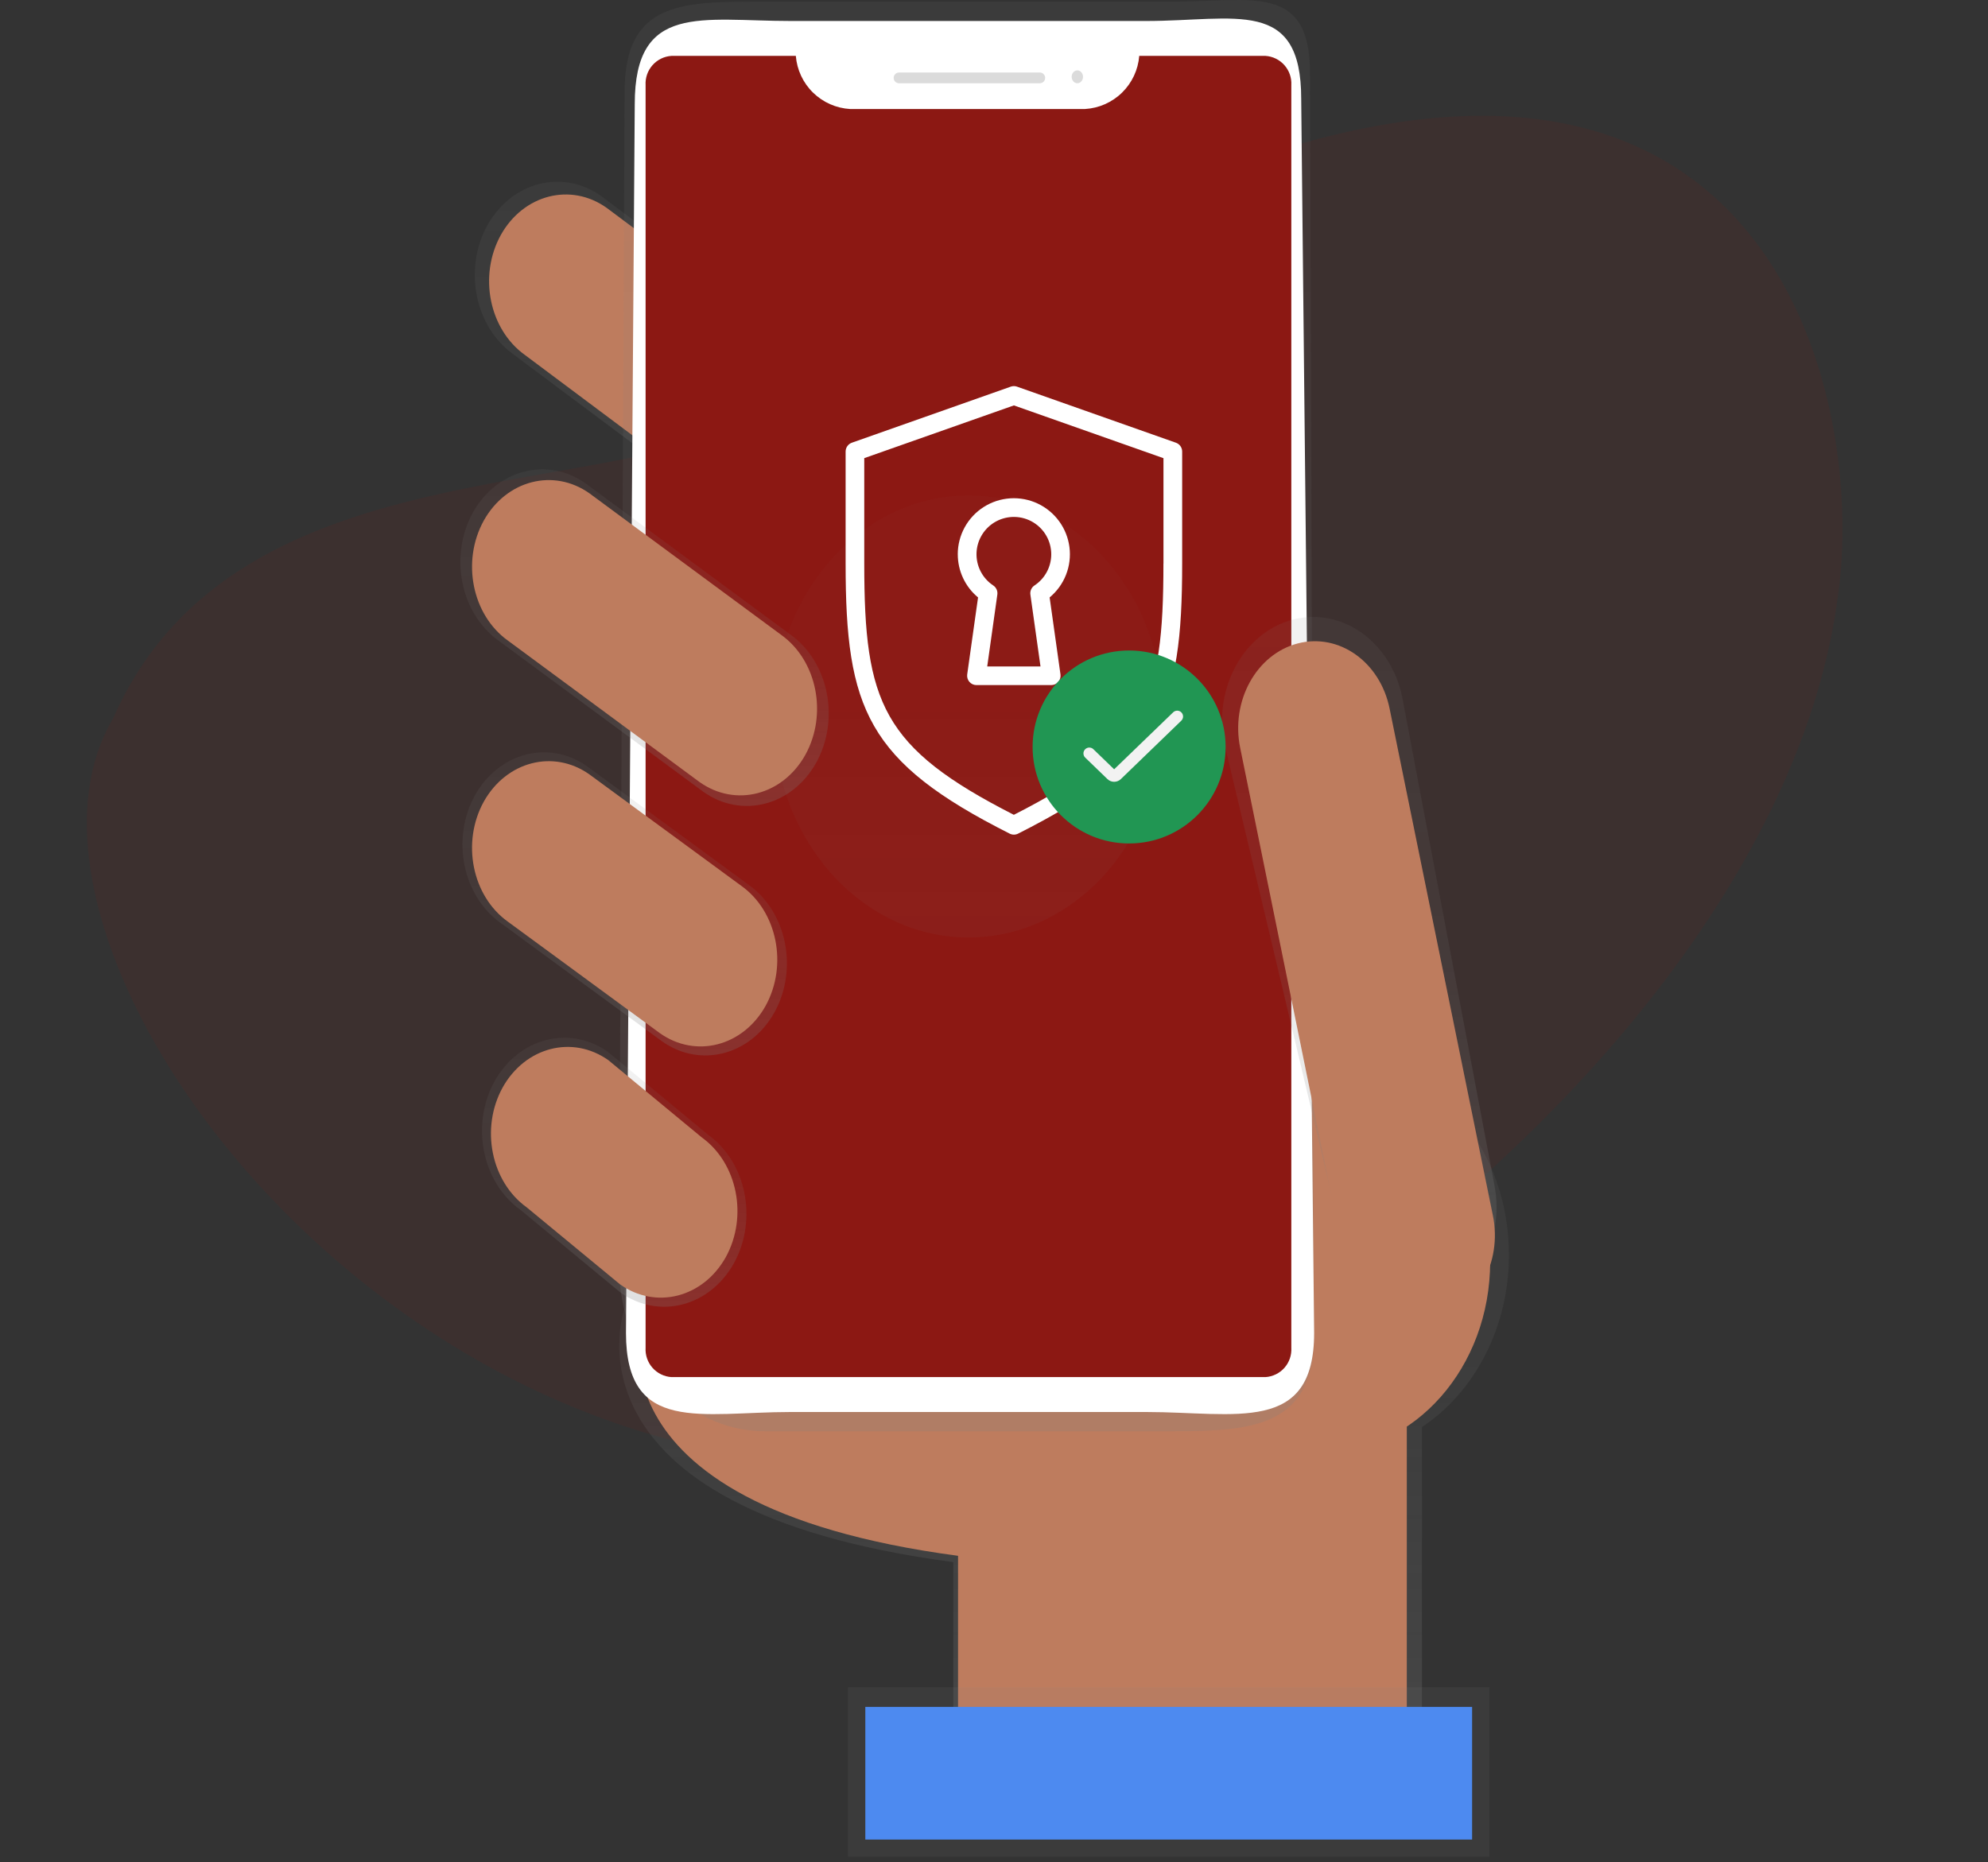 <svg width="206" height="193" viewBox="0 0 206 193" fill="none" xmlns="http://www.w3.org/2000/svg">
<rect x="0" y="0" width="206" height="193" fill="#333333" stroke="none"/>
<path opacity="0.1" d="M190.483 61.517C186.898 90.098 161.859 118.632 134.322 137.008C63.158 184.883 -5.639 103.645 11.714 74.468C24.74 44.875 65.372 53.003 82.657 41.369C179.803 -24.481 193.851 37.595 190.483 61.517Z" fill="#8C1813"/>
<path d="M156.361 130.086C156.361 119.41 149.198 110.492 139.828 109.495C130.458 108.498 121.96 115.747 120.208 126.231L64.161 124.507L64.776 135.424C64.776 135.424 56.784 156.332 98.787 161.903V183.035H147.345V147.901C152.925 144.196 156.356 137.417 156.361 130.086Z" fill="url(#paint0_linear)"/>
<path d="M66.703 135.883C66.703 135.883 59.05 155.905 99.275 161.247V181.493H145.775V127.876L66.103 125.427L66.703 135.883Z" fill="#BE7C5E"/>
<path d="M89.942 52.333C87.418 56.849 82.15 58.206 78.153 55.37L53.184 36.715C49.201 33.853 48.004 27.881 50.505 23.348C53.029 18.838 58.289 17.482 62.285 20.311L87.254 38.966C91.241 41.823 92.442 47.796 89.942 52.333Z" fill="url(#paint1_linear)"/>
<path d="M88.559 51.313C86.213 55.513 81.317 56.772 77.601 54.137L54.384 36.783C50.684 34.123 49.569 28.572 51.894 24.358C54.24 20.158 59.136 18.899 62.852 21.534L86.066 38.878C89.773 41.537 90.889 47.096 88.559 51.313Z" fill="#BE7C5E"/>
<path d="M136.949 150.568C146.594 150.568 154.413 141.703 154.413 130.768C154.413 119.833 146.594 110.968 136.949 110.968C127.304 110.968 119.485 119.833 119.485 130.768C119.485 141.703 127.304 150.568 136.949 150.568Z" fill="#BE7C5E"/>
<path d="M79.262 0.173H121.447C129.791 0.173 135.747 -1.81 135.747 7.65L136.167 138.416C136.167 147.876 129.796 148.341 121.452 148.341H79.262C70.918 148.342 64.154 140.673 64.154 131.212L64.724 9.466C64.724 0.006 70.918 0.173 79.262 0.173Z" fill="url(#paint2_linear)"/>
<path d="M81.953 2.176H118.753C128.044 2.176 134.833 -0.303 134.833 10.231L136.173 138.148C136.173 148.682 128.043 146.342 118.753 146.342H81.953C72.662 146.342 64.865 148.682 64.865 138.148L65.774 10.79C65.774 0.256 72.662 2.176 81.953 2.176Z" fill="white"/>
<path d="M118.05 5.792C117.936 7.235 117.302 8.588 116.267 9.601C115.232 10.613 113.866 11.216 112.42 11.299H88.092C86.647 11.215 85.282 10.612 84.247 9.599C83.213 8.587 82.58 7.235 82.465 5.792H69.575C68.819 5.842 68.114 6.188 67.612 6.756C67.111 7.324 66.854 8.068 66.898 8.824V139.69C66.853 140.446 67.109 141.19 67.61 141.758C68.111 142.327 68.816 142.674 69.572 142.725H131.132C131.888 142.675 132.594 142.329 133.096 141.761C133.597 141.193 133.854 140.449 133.809 139.693V8.827C133.854 8.07 133.598 7.327 133.097 6.758C132.596 6.19 131.891 5.842 131.134 5.792H118.05Z" fill="#8C1813"/>
<path d="M107.746 7.516H93.159C92.852 7.516 92.603 7.765 92.603 8.072V8.073C92.603 8.38 92.852 8.629 93.159 8.629H107.746C108.053 8.629 108.302 8.38 108.302 8.073V8.072C108.302 7.765 108.053 7.516 107.746 7.516Z" fill="#DBDBDB"/>
<path d="M111.636 8.628C111.961 8.628 112.224 8.329 112.224 7.961C112.224 7.593 111.961 7.294 111.636 7.294C111.312 7.294 111.048 7.593 111.048 7.961C111.048 8.329 111.312 8.628 111.636 8.628Z" fill="#DBDBDB"/>
<path d="M148.237 134.262C143.169 135.591 139.69 131.843 138.518 126.099L126.873 77.074C125.714 71.308 128.879 65.563 133.958 64.214C139.044 62.9 144.111 66.489 145.3 72.247L154.8 122.541C155.978 128.284 153.303 132.933 148.237 134.262Z" fill="url(#paint3_linear)"/>
<path d="M134.461 66.69C138.738 65.57 143.009 68.592 143.993 73.441L154.698 125.99C155.686 130.839 153.021 135.677 148.744 136.797C144.468 137.918 140.204 134.897 139.212 130.047L128.508 77.501C127.519 72.652 130.185 67.814 134.461 66.69Z" fill="#BE7C5E"/>
<path d="M154.338 174.869H87.869V192.437H154.338V174.869Z" fill="url(#paint4_linear)"/>
<path d="M152.542 176.905H89.666V190.654H152.542V176.905Z" fill="#4D8AF0"/>
<path d="M80.251 104.926C77.757 109.388 72.551 110.726 68.603 107.926L51.858 95.641C47.922 92.814 46.739 86.913 49.21 82.435C51.704 77.972 56.91 76.635 60.858 79.435L77.603 91.72C81.539 94.547 82.722 100.448 80.251 104.926Z" fill="url(#paint5_linear)"/>
<path d="M76.047 130.929C73.531 135.429 68.28 136.786 64.294 133.959L53.922 125.384C49.95 122.532 48.756 116.577 51.25 112.058C53.766 107.558 59.017 106.201 63.003 109.028L73.375 117.606C77.345 120.458 78.539 126.41 76.047 130.929Z" fill="url(#paint6_linear)"/>
<g opacity="0.5">
<path opacity="0.5" d="M100.353 97.159C111.508 97.159 120.55 86.907 120.55 74.26C120.55 61.613 111.508 51.361 100.353 51.361C89.199 51.361 80.156 61.613 80.156 74.26C80.156 86.907 89.199 97.159 100.353 97.159Z" fill="url(#paint7_linear)"/>
</g>
<path d="M75.209 130.29C72.863 134.49 67.967 135.749 64.251 133.114L54.577 125.13C50.877 122.47 49.762 116.919 52.087 112.705C54.433 108.505 59.329 107.246 63.045 109.882L72.717 117.882C76.411 120.54 77.524 126.08 75.209 130.29Z" fill="#BE7C5E"/>
<path d="M79.33 104.252C76.984 108.452 72.088 109.711 68.372 107.075L52.617 95.516C48.917 92.856 47.802 87.305 50.127 83.091C52.473 78.891 57.369 77.632 61.085 80.267L76.84 91.826C80.542 94.488 81.654 100.039 79.33 104.252Z" fill="#BE7C5E"/>
<path d="M84.579 79.046C82.073 83.528 76.845 84.875 72.879 82.06L51.658 66.394C47.705 63.553 46.517 57.626 48.999 53.127C51.505 48.645 56.733 47.298 60.699 50.113L81.92 65.779C85.873 68.62 87.061 74.547 84.579 79.046Z" fill="url(#paint8_linear)"/>
<path d="M83.452 78.232C81.106 82.432 76.21 83.691 72.494 81.056L52.618 66.383C48.918 63.723 47.803 58.172 50.128 53.958C52.474 49.758 57.37 48.499 61.086 51.134L80.961 65.807C84.661 68.467 85.777 74.018 83.452 78.232Z" fill="#BE7C5E"/>
<path fill-rule="evenodd" clip-rule="evenodd" d="M105.382 40.072L121.846 45.882C122.036 45.948 122.201 46.071 122.318 46.235C122.435 46.399 122.498 46.595 122.498 46.796V58.417C122.498 73.457 120.264 78.954 105.498 86.399C105.363 86.467 105.213 86.503 105.061 86.503C104.91 86.503 104.76 86.467 104.624 86.399C89.854 78.954 87.624 73.457 87.624 58.417V46.796C87.625 46.595 87.688 46.399 87.804 46.235C87.921 46.071 88.085 45.948 88.275 45.882L104.739 40.072C104.947 39.998 105.174 39.998 105.382 40.072ZM105.056 84.449C118.719 77.485 120.556 72.822 120.556 58.417H120.561V47.486L105.061 42.017L89.556 47.482V58.417C89.556 72.823 91.397 77.485 105.056 84.449ZM99.798 59.918C99.435 59.146 99.247 58.303 99.247 57.449H99.245C99.245 56.471 99.492 55.508 99.963 54.65C100.433 53.793 101.113 53.068 101.939 52.543C102.765 52.018 103.71 51.711 104.686 51.648C105.662 51.586 106.639 51.772 107.524 52.187C108.41 52.603 109.176 53.236 109.752 54.027C110.328 54.818 110.695 55.741 110.819 56.712C110.942 57.682 110.819 58.668 110.46 59.578C110.101 60.489 109.518 61.293 108.765 61.918L109.889 69.904C109.908 70.041 109.897 70.18 109.858 70.313C109.818 70.445 109.75 70.567 109.66 70.672C109.569 70.776 109.457 70.859 109.331 70.917C109.205 70.974 109.069 71.004 108.93 71.004H101.182C101.044 71.004 100.908 70.974 100.782 70.917C100.656 70.859 100.544 70.776 100.453 70.672C100.362 70.567 100.295 70.445 100.255 70.313C100.216 70.18 100.205 70.041 100.223 69.904L101.347 61.918C100.69 61.373 100.161 60.691 99.798 59.918ZM108.47 59.282C108.773 58.719 108.932 58.089 108.932 57.449C108.933 56.779 108.759 56.121 108.429 55.538C108.098 54.955 107.622 54.468 107.047 54.124C106.472 53.78 105.818 53.591 105.148 53.576C104.479 53.56 103.816 53.719 103.226 54.036C102.636 54.353 102.138 54.818 101.782 55.385C101.425 55.952 101.221 56.602 101.19 57.271C101.16 57.94 101.303 58.606 101.607 59.203C101.91 59.8 102.364 60.308 102.922 60.678C103.075 60.779 103.195 60.921 103.27 61.088C103.345 61.255 103.371 61.439 103.346 61.62L102.298 69.071H107.818L106.77 61.62C106.745 61.439 106.772 61.255 106.847 61.088C106.922 60.921 107.042 60.779 107.194 60.678C107.728 60.325 108.167 59.846 108.47 59.282Z" fill="white"/>
<circle cx="117" cy="77.418" r="10" fill="#219653"/>
<path d="M115.45 79.73L113.297 77.648C113.062 77.421 112.69 77.421 112.455 77.647C112.206 77.885 112.206 78.282 112.453 78.521L114.755 80.746C115.143 81.121 115.758 81.121 116.145 80.746L122.407 74.694C122.653 74.456 122.653 74.062 122.407 73.824C122.173 73.598 121.801 73.597 121.566 73.824L115.45 79.73Z" fill="#F2F2F2"/>
<defs>
<linearGradient id="paint0_linear" x1="110.261" y1="183.035" x2="110.261" y2="109.404" gradientUnits="userSpaceOnUse">
<stop stop-color="#808080" stop-opacity="0.251"/>
<stop offset="0.54" stop-color="#808080" stop-opacity="0.122"/>
<stop offset="1" stop-color="#808080" stop-opacity="0.102"/>
</linearGradient>
<linearGradient id="paint1_linear" x1="70.223" y1="56.851" x2="70.223" y2="18.834" gradientUnits="userSpaceOnUse">
<stop stop-color="#808080" stop-opacity="0.251"/>
<stop offset="0.54" stop-color="#808080" stop-opacity="0.122"/>
<stop offset="1" stop-color="#808080" stop-opacity="0.102"/>
</linearGradient>
<linearGradient id="paint2_linear" x1="153.522" y1="166.735" x2="153.522" y2="18.394" gradientUnits="userSpaceOnUse">
<stop stop-color="#808080" stop-opacity="0.251"/>
<stop offset="0.54" stop-color="#808080" stop-opacity="0.122"/>
<stop offset="1" stop-color="#808080" stop-opacity="0.102"/>
</linearGradient>
<linearGradient id="paint3_linear" x1="140.855" y1="134.53" x2="140.855" y2="63.943" gradientUnits="userSpaceOnUse">
<stop stop-color="#808080" stop-opacity="0.251"/>
<stop offset="0.54" stop-color="#808080" stop-opacity="0.122"/>
<stop offset="1" stop-color="#808080" stop-opacity="0.102"/>
</linearGradient>
<linearGradient id="paint4_linear" x1="174.744" y1="210.831" x2="174.744" y2="193.263" gradientUnits="userSpaceOnUse">
<stop stop-color="#808080" stop-opacity="0.251"/>
<stop offset="0.54" stop-color="#808080" stop-opacity="0.122"/>
<stop offset="1" stop-color="#808080" stop-opacity="0.102"/>
</linearGradient>
<linearGradient id="paint5_linear" x1="64.731" y1="109.389" x2="64.731" y2="77.972" gradientUnits="userSpaceOnUse">
<stop stop-color="#808080" stop-opacity="0.251"/>
<stop offset="0.54" stop-color="#808080" stop-opacity="0.122"/>
<stop offset="1" stop-color="#808080" stop-opacity="0.102"/>
</linearGradient>
<linearGradient id="paint6_linear" x1="63.648" y1="135.434" x2="63.648" y2="107.552" gradientUnits="userSpaceOnUse">
<stop stop-color="#808080" stop-opacity="0.251"/>
<stop offset="0.54" stop-color="#808080" stop-opacity="0.122"/>
<stop offset="1" stop-color="#808080" stop-opacity="0.102"/>
</linearGradient>
<linearGradient id="paint7_linear" x1="100.353" y1="97.159" x2="100.353" y2="51.361" gradientUnits="userSpaceOnUse">
<stop stop-color="#808080" stop-opacity="0.251"/>
<stop offset="0.54" stop-color="#808080" stop-opacity="0.122"/>
<stop offset="1" stop-color="#808080" stop-opacity="0.102"/>
</linearGradient>
<linearGradient id="paint8_linear" x1="66.789" y1="83.53" x2="66.789" y2="48.643" gradientUnits="userSpaceOnUse">
<stop stop-color="#808080" stop-opacity="0.251"/>
<stop offset="0.54" stop-color="#808080" stop-opacity="0.122"/>
<stop offset="1" stop-color="#808080" stop-opacity="0.102"/>
</linearGradient>
</defs>
</svg>
